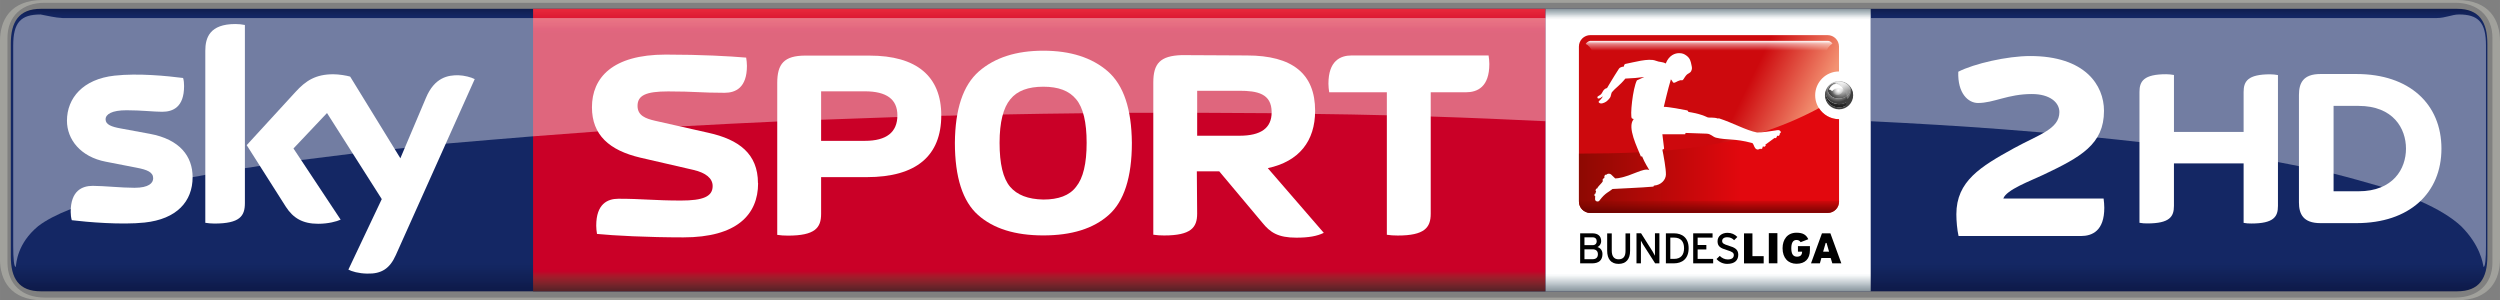 <?xml version="1.0" encoding="UTF-8"?>
<svg width="600" height="72.071" version="1.1" viewBox="0 0 158.75 19.069" xmlns="http://www.w3.org/2000/svg">
 <rect x="0" y="0" width="158.75" height="19.069" fill="#808080" stroke="none"/>
 <defs>
  <linearGradient id="e" x1=".008" x2=".992" gradientTransform="matrix(0 18.243 201.18 0 -549.11 -118.08)" gradientUnits="userSpaceOnUse">
   <stop stop-color="#0f1c4d" offset="0"/>
   <stop stop-color="#101e51" offset=".004"/>
   <stop stop-color="#101f54" offset=".008"/>
   <stop stop-color="#112157" offset=".012"/>
   <stop stop-color="#12225a" offset=".016"/>
   <stop stop-color="#13245d" offset=".02"/>
   <stop stop-color="#132560" offset=".023"/>
   <stop stop-color="#142662" offset=".027"/>
   <stop stop-color="#142764" offset=".031"/>
   <stop stop-color="#142764" offset=".062"/>
   <stop stop-color="#142764" offset=".125"/>
   <stop stop-color="#142764" offset=".25"/>
   <stop stop-color="#142764" offset=".5"/>
   <stop stop-color="#142764" offset=".75"/>
   <stop stop-color="#142764" offset=".875"/>
   <stop stop-color="#142764" offset=".891"/>
   <stop stop-color="#142764" offset=".898"/>
   <stop stop-color="#142763" offset=".902"/>
   <stop stop-color="#142763" offset=".906"/>
   <stop stop-color="#132662" offset=".91"/>
   <stop stop-color="#132661" offset=".914"/>
   <stop stop-color="#132560" offset=".918"/>
   <stop stop-color="#13255f" offset=".922"/>
   <stop stop-color="#12245d" offset=".926"/>
   <stop stop-color="#12245c" offset=".93"/>
   <stop stop-color="#12235b" offset=".934"/>
   <stop stop-color="#12235a" offset=".938"/>
   <stop stop-color="#112259" offset=".941"/>
   <stop stop-color="#112258" offset=".945"/>
   <stop stop-color="#112157" offset=".949"/>
   <stop stop-color="#112056" offset=".953"/>
   <stop stop-color="#102055" offset=".957"/>
   <stop stop-color="#102054" offset=".961"/>
   <stop stop-color="#101f53" offset=".965"/>
   <stop stop-color="#101e52" offset=".969"/>
   <stop stop-color="#0f1d50" offset=".973"/>
   <stop stop-color="#0f1d4f" offset=".977"/>
   <stop stop-color="#0f1c4e" offset=".98"/>
   <stop stop-color="#0f1c4d" offset=".984"/>
   <stop stop-color="#0e1b4c" offset=".988"/>
   <stop stop-color="#0e1b4b" offset=".992"/>
   <stop stop-color="#0e1a4a" offset=".996"/>
   <stop stop-color="#0e1949" offset="1"/>
  </linearGradient>
  <linearGradient id="a" x1="7.105e-15" x2="1" gradientTransform="matrix(0 -17.942 17.942 0 -256.79 -99.981)" gradientUnits="userSpaceOnUse">
   <stop stop-color="#552227" offset="0"/>
   <stop stop-color="#5a2227" offset=".004"/>
   <stop stop-color="#602228" offset=".008"/>
   <stop stop-color="#662329" offset=".012"/>
   <stop stop-color="#6c232a" offset=".016"/>
   <stop stop-color="#71232a" offset=".02"/>
   <stop stop-color="#77232a" offset=".023"/>
   <stop stop-color="#7d232a" offset=".027"/>
   <stop stop-color="#84222b" offset=".031"/>
   <stop stop-color="#8a212b" offset=".035"/>
   <stop stop-color="#90202b" offset=".039"/>
   <stop stop-color="#961f2b" offset=".043"/>
   <stop stop-color="#9d1d2b" offset=".047"/>
   <stop stop-color="#a31a2a" offset=".051"/>
   <stop stop-color="#a9172a" offset=".055"/>
   <stop stop-color="#b01329" offset=".059"/>
   <stop stop-color="#b70f29" offset=".062"/>
   <stop stop-color="#bd0829" offset=".066"/>
   <stop stop-color="#c40228" offset=".07"/>
   <stop stop-color="#c70028" offset=".074"/>
   <stop stop-color="#ca0027" offset=".078"/>
   <stop stop-color="#ca0027" offset=".094"/>
   <stop stop-color="#ca0027" offset=".125"/>
   <stop stop-color="#ca0027" offset=".25"/>
   <stop stop-color="#ca0027" offset=".5"/>
   <stop stop-color="#ca0027" offset=".75"/>
   <stop stop-color="#ca0027" offset=".875"/>
   <stop stop-color="#ca0027" offset=".906"/>
   <stop stop-color="#ca0027" offset=".914"/>
   <stop stop-color="#cb0028" offset=".918"/>
   <stop stop-color="#cc0029" offset=".922"/>
   <stop stop-color="#ce002a" offset=".926"/>
   <stop stop-color="#cf012a" offset=".93"/>
   <stop stop-color="#d1052b" offset=".934"/>
   <stop stop-color="#d2092c" offset=".938"/>
   <stop stop-color="#d40b2d" offset=".941"/>
   <stop stop-color="#d50d2e" offset=".945"/>
   <stop stop-color="#d60f2f" offset=".949"/>
   <stop stop-color="#d71130" offset=".953"/>
   <stop stop-color="#d91431" offset=".957"/>
   <stop stop-color="#da1732" offset=".961"/>
   <stop stop-color="#dc1933" offset=".965"/>
   <stop stop-color="#dd1a34" offset=".969"/>
   <stop stop-color="#df1c35" offset=".973"/>
   <stop stop-color="#e01d35" offset=".977"/>
   <stop stop-color="#e12036" offset=".98"/>
   <stop stop-color="#e22237" offset=".984"/>
   <stop stop-color="#e42439" offset=".988"/>
   <stop stop-color="#e6253a" offset=".992"/>
   <stop stop-color="#e7273a" offset=".996"/>
   <stop stop-color="#e8283b" offset="1"/>
  </linearGradient>
  <linearGradient id="f" x1="-1.4211e-14" x2="1" gradientTransform="matrix(0 17.949 -17.949 0 -214.32 -117.93)" gradientUnits="userSpaceOnUse">
   <stop stop-color="#88949b" offset="0"/>
   <stop stop-color="#94a0a7" offset=".004"/>
   <stop stop-color="#a1adb4" offset=".008"/>
   <stop stop-color="#adb8be" offset=".012"/>
   <stop stop-color="#bac4c9" offset=".016"/>
   <stop stop-color="#c7cfd4" offset=".02"/>
   <stop stop-color="#d5dbdf" offset=".023"/>
   <stop stop-color="#e2e6e9" offset=".027"/>
   <stop stop-color="#eff1f3" offset=".031"/>
   <stop stop-color="#f7f8f9" offset=".035"/>
   <stop stop-color="#fff" offset=".039"/>
   <stop stop-color="#fff" offset=".047"/>
   <stop stop-color="#fff" offset=".062"/>
   <stop stop-color="#fff" offset=".125"/>
   <stop stop-color="#fff" offset=".25"/>
   <stop stop-color="#fff" offset=".5"/>
   <stop stop-color="#fff" offset=".75"/>
   <stop stop-color="#fff" offset=".875"/>
   <stop stop-color="#fff" offset=".938"/>
   <stop stop-color="#fafbfc" offset=".941"/>
   <stop stop-color="#f6f8f9" offset=".945"/>
   <stop stop-color="#eef1f2" offset=".949"/>
   <stop stop-color="#e6eaec" offset=".953"/>
   <stop stop-color="#dee3e6" offset=".957"/>
   <stop stop-color="#d6dce0" offset=".961"/>
   <stop stop-color="#ced5d9" offset=".965"/>
   <stop stop-color="#c6ced3" offset=".969"/>
   <stop stop-color="#bec7cc" offset=".973"/>
   <stop stop-color="#b7c0c6" offset=".977"/>
   <stop stop-color="#afb9bf" offset=".98"/>
   <stop stop-color="#a7b2b9" offset=".984"/>
   <stop stop-color="#a0abb2" offset=".988"/>
   <stop stop-color="#98a4ab" offset=".992"/>
   <stop stop-color="#919da4" offset=".996"/>
   <stop stop-color="#89959c" offset="1"/>
  </linearGradient>
  <linearGradient id="k" x1="361.31" x2="493.7" y1="96.177" y2="160.01" gradientTransform="matrix(.031 0 0 .031 -221.56 -119.05)" gradientUnits="userSpaceOnUse">
   <stop stop-color="#cd090d" offset="0"/>
   <stop stop-color="#f39272" offset="1"/>
  </linearGradient>
  <linearGradient id="j" x1="285.2" x2="285.2" y1="49.936" y2="69.959" gradientTransform="matrix(.031 0 0 .031 -224 -117.43)" gradientUnits="userSpaceOnUse">
   <stop stop-color="#fff" offset="0"/>
   <stop stop-color="#fff" stop-opacity=".498" offset=".3"/>
   <stop stop-color="#fff" stop-opacity="0" offset="1"/>
  </linearGradient>
  <linearGradient id="i" x1="-29.473" x2="301.59" y1="395.42" y2="395.42" gradientTransform="matrix(.031 0 0 .031 -221.56 -119.04)" gradientUnits="userSpaceOnUse">
   <stop stop-color="#8e0902" offset="0"/>
   <stop stop-color="#e2080e" offset="1"/>
  </linearGradient>
  <linearGradient id="h" x1="331.92" x2="331.92" y1="457.25" y2="425.5" gradientTransform="matrix(.031 0 0 .031 -221.56 -119.04)" gradientUnits="userSpaceOnUse">
   <stop stop-color="#580000" stop-opacity=".863" offset="0"/>
   <stop stop-color="#740500" stop-opacity=".514" offset=".547"/>
   <stop stop-color="#800700" stop-opacity=".255" offset=".815"/>
   <stop stop-color="#8c0a00" stop-opacity="0" offset="1"/>
  </linearGradient>
  <radialGradient id="b" cx="470.81" cy="426.03" r="27.812" gradientTransform="matrix(-.042 .041 -.039 -.041 -169.47 -114.8)" gradientUnits="userSpaceOnUse">
   <stop stop-color="#fff" offset="0"/>
   <stop stop-color="#464646" offset=".5"/>
   <stop offset="1"/>
  </radialGradient>
  <radialGradient id="c" cx="477.3" cy="420.2" r="28.703" gradientTransform="matrix(.031 0 0 .031 -220.88 -125.91)" gradientUnits="userSpaceOnUse">
   <stop stop-color="#efefef" offset="0"/>
   <stop stop-color="#afafaf" offset=".55"/>
   <stop stop-color="#3f3f3f" offset="1"/>
  </radialGradient>
  <linearGradient id="g" x1="487.97" x2="486.58" y1="409.71" y2="424.71" gradientTransform="matrix(.031 0 0 .031 -220.89 -125.91)" gradientUnits="userSpaceOnUse">
   <stop stop-color="#fff" stop-opacity=".766" offset="0"/>
   <stop stop-color="#aaa" stop-opacity=".475" offset="1"/>
  </linearGradient>
  <radialGradient id="d" cx="413.12" cy="493.49" r="15.125" gradientTransform="matrix(.026 0 0 .026 -216.8 -125.57)" gradientUnits="userSpaceOnUse">
   <stop stop-color="#fff" offset="0"/>
   <stop stop-color="#fff" stop-opacity="0" offset="1"/>
  </radialGradient>
 </defs>
 <g transform="translate(322.79 118.48)">
  <path d="m-320.19-117.92c-1.419 0-1.915 0.841-1.915 2.225v13.489c0 1.393 0.496 2.225 1.915 2.225h153.43c1.41 0 1.919-0.832 1.919-2.225v-13.489c0-1.384-0.509-2.225-1.919-2.225z" fill="url(#e)" stroke-width="2.889"/>
  <path d="m-195.58-105.87c0.183-0.56 1.74-1.128 2.528-1.504 2.379-1.128 3.866-1.933 3.866-4.067 0-1.627-1.198-3.481-4.688-3.481-1.452 0-3.56 0.481-4.565 0.997-0.051 1.373 0.63 1.985 1.251 1.985 1.006 0 1.898-0.569 3.42-0.569 1.146 0 1.749 0.534 1.749 1.146 0 1.085-1.303 1.426-2.895 2.3-2.108 1.163-3.647 2.082-3.647 4.189 0 0.428 0.051 0.997 0.14 1.382h7.767c0.735 0 1.487-0.341 1.487-1.793 0-0.175-0.019-0.411-0.044-0.586h-6.367" fill="#fff" stroke-width=".738"/>
  <path d="m-288.94-117.92c-7e-3 5.883 5e-3 12.348 0 17.939h64.291c2e-3 -6.085 4e-3 -12.625 4e-3 -17.939z" fill="url(#a)" stroke-width=".87"/>
  <g fill="#fff">
   <g stroke-width=".87">
    <path d="m-274.66-106.85c0-1.866-1.209-2.768-3.145-3.197l-3.381-0.762c-0.613-0.14-1.121-0.333-1.121-0.946 0-0.666 0.525-0.92 1.944-0.92 1.673 0 2.067 0.088 3.583 0.088 0.701 0 1.419-0.324 1.419-1.708 0-0.167-0.02-0.359-0.048-0.526-1.025-0.088-2.847-0.192-5.107-0.192-3.39 0-4.686 1.472-4.686 3.346 0 1.761 1.104 2.733 3.066 3.197l3.381 0.78c0.788 0.184 1.218 0.535 1.218 1.025 0 0.666-0.604 0.92-2.015 0.92-1.673 0-2.444-0.114-3.968-0.114-0.692 0-1.41 0.324-1.41 1.708 0 0.167 0.02 0.35 0.048 0.526 1.034 0.105 3.232 0.219 5.483 0.219 3.399 0 4.748-1.445 4.748-3.442"/>
    <path d="m-247.76-114.98c-1.349 0.048-1.796 0.517-1.796 1.743v9.661c0.211 0.034 0.447 0.048 0.683 0.048 1.708 0 2.102-0.5 2.102-1.384l-0.02-2.697 3e-3 8e-3h1.419l2.733 3.258c0.508 0.631 1.007 0.955 2.164 0.955 0.788 0 1.314-0.097 1.743-0.306l-3.556-4.108c1.997-0.429 3.005-1.726 3.005-3.644 0-2.348-1.436-3.512-4.336-3.512zm0.99 2.264h2.68c1.139 0 2.05 0.176 2.05 1.366 0 1.007-0.684 1.489-2.05 1.489h-2.68z"/>
    <path d="m-271.64-114.95c-1.367 0-1.796 0.526-1.796 1.744v9.64c0.202 0.034 0.447 0.048 0.683 0.048 1.708 0 2.103-0.49 2.103-1.375v-2.339h2.899c3.162 0 4.731-1.367 4.731-3.924 0-2.479-1.568-3.793-4.546-3.793zm0.99 2.269h2.777c1.384 0 2.067 0.507 2.067 1.524 0 1.069-0.683 1.621-2.067 1.621h-2.777z"/>
    <path d="m-256.54-115.26c-1.726 0-3.083 0.438-4.091 1.314-1.007 0.885-1.507 2.391-1.524 4.537 0 2.19 0.5 3.723 1.472 4.582 0.972 0.867 2.357 1.296 4.143 1.296 1.795-9e-5 3.179-0.429 4.152-1.296 0.972-0.858 1.472-2.392 1.472-4.582-0.02-2.146-0.517-3.652-1.524-4.537-1.007-0.876-2.373-1.314-4.099-1.314zm0 2.286c0.955 0 1.638 0.254 2.085 0.797 0.447 0.535 0.666 1.454 0.666 2.768s-0.219 2.234-0.666 2.786c-0.42 0.561-1.13 0.814-2.085 0.814-0.972-0.02-1.664-0.289-2.111-0.814-0.447-0.535-0.666-1.454-0.666-2.786 0-1.314 0.236-2.233 0.683-2.768 0.438-0.543 1.139-0.797 2.093-0.797z"/>
    <path d="m-231.94-112.62h2.234c0.736 0 1.489-0.341 1.489-1.796 0-0.166-0.02-0.377-0.048-0.543h-8.689c-0.727 0-1.48 0.341-1.48 1.796 0 0.167 0.02 0.368 0.048 0.543h3.661v9.048c0.211 0.034 0.447 0.048 0.692 0.048 1.699 0 2.094-0.499 2.094-1.384v-7.716"/>
    <path d="m-310.56-107.23c0 1.542-1.007 2.663-3.048 2.882-1.472 0.157-3.618-0.027-4.625-0.149-0.048-0.157-0.07-0.368-0.07-0.526 0-1.349 0.727-1.655 1.402-1.655 0.709 0 1.822 0.123 2.654 0.123 0.911 0 1.183-0.307 1.183-0.604 0-0.385-0.368-0.543-1.069-0.675l-1.936-0.377c-1.612-0.307-2.47-1.419-2.47-2.602 0-1.437 1.016-2.645 3.022-2.864 1.507-0.166 3.346 0.02 4.354 0.149 0.048 0.167 0.061 0.333 0.061 0.517 0 1.34-0.71 1.629-1.393 1.629-0.516 0-1.331-0.097-2.26-0.097-0.937 0-1.331 0.254-1.331 0.578 0 0.333 0.377 0.473 0.963 0.578l1.848 0.341c1.901 0.35 2.715 1.428 2.715 2.75"/>
    <path d="m-307.24-105.58c0 0.823-0.324 1.296-1.936 1.296-0.211 0-0.394-0.02-0.578-0.048v-10.923c0-0.832 0.28-1.699 1.91-1.699 0.202 0 0.412 0.02 0.604 0.061v11.308"/>
    <path d="m-300.67-101.36c0.211 0.114 0.648 0.245 1.191 0.254 0.929 0.027 1.445-0.333 1.822-1.174l5.011-11.177c-0.211-0.114-0.666-0.236-1.042-0.245-0.64-7e-3 -1.507 0.123-2.058 1.445l-1.621 3.828-3.188-5.186c-0.202-0.061-0.701-0.149-1.069-0.149-1.13 0-1.752 0.412-2.4 1.121l-3.101 3.381 2.488 3.916c0.464 0.718 1.069 1.077 2.05 1.077 0.648 0 1.182-0.149 1.428-0.262l-2.996-4.52 2.129-2.251 3.478 5.466-2.12 4.476"/>
   </g>
   <path d="m-320.22-117.56c-1.25 1e-3 -1.732 0.501-1.732 1.972v12.735c0 0.788 0.048 1.324 0.159 1.324 0.048-0.245 0.077-1.47 1.426-2.591 0.491-0.377 1.186-0.738 2.07-1.088 2.779-0.955 5.433-1.59 7.746-2.028 0.275-0.034 0.565-0.102 0.803-0.144 0.849-0.153 1.74-0.294 2.514-0.422 0.328-0.041 0.675-0.104 0.958-0.148 0.917-0.134 1.839-0.262 2.616-0.37 1.148-0.149 2.304-0.289 3.274-0.408 0.924-0.112 1.866-0.207 2.655-0.292h4e-3c0.211-0.027 0.431-0.048 0.64-0.068 0.903-0.104 1.836-0.194 2.612-0.271 1.919-0.162 3.898-0.337 5.538-0.465 1.435-0.113 2.89-0.221 4.112-0.31 1.818-0.112 3.69-0.228 5.25-0.32 2.144-0.115 4.316-0.232 6.144-0.31 0.965-0.041 1.958-0.08 2.785-0.112l4.845-0.172c0.928-0.027 1.848-0.054 2.785-0.081 0.335 5e-3 0.71-0.014 1.007-0.02 1.002-0.027 2.036-0.048 2.901-0.061 1.699-0.034 3.406-0.061 5.105-0.078 0.972-7e-3 1.946-0.02 2.919-0.027 0.503-7e-3 1.023-4e-3 1.532-4e-3h2.785l4.728 0.027c0.92 0.02 1.849 0.027 2.76 0.048 1.533 0.014 3.051 0.048 4.567 0.085 0.934 0.027 1.858 0.054 2.775 0.078 2.479 0.079 4.913 0.185 7.295 0.299v-6.552h-94.176c-0.484-0.02-0.965-0.15-1.398-0.226z" opacity=".4" stroke-width="2.242"/>
  </g>
  <path d="m-320.06-118.48c-2.094 0-2.732 1.304-2.732 2.609v13.851c0 1.305 0.638 2.609 2.732 2.609h153.28c2.094 0 2.739-1.304 2.739-2.609v-13.851c0-1.305-0.646-2.609-2.739-2.609zm0.095 0.176h153.08c1.41 0 2.366 0.832 2.366 2.225v14.27c0 1.393-0.956 2.225-2.366 2.225h-153.07c-1.41 0-2.362-0.832-2.362-2.225v-14.27c0-1.393 0.952-2.225 2.362-2.225z" fill="#a1a19c" stroke-width=".87"/>
  <g stroke-width="1">
   <path d="m-204-117.92h-20.647v17.942h20.647z" fill="url(#f)"/>
   <path d="m-210.47-101.76h0.545v-1.915h-0.545z"/>
   <path d="m-208.62-102.5h0.263c0 0.197-0.094 0.319-0.319 0.319-0.244 0-0.366-0.16-0.366-0.535 0-0.3 0.085-0.526 0.329-0.526 0.131 0 0.206 0.056 0.263 0.141l0.488-0.188c-0.131-0.272-0.329-0.413-0.751-0.413-0.573 0-0.883 0.422-0.883 0.986 0 0.62 0.357 0.986 0.883 0.986 0.554 0 0.854-0.319 0.854-0.864v-0.254h-0.761v0.347"/>
   <path d="m-221.67-102.02h-0.507v-0.629h0.516c0.216 0 0.338 0.113 0.338 0.31 0 0.188-0.094 0.319-0.347 0.319zm-0.507-1.39h0.516c0.188 0 0.263 0.113 0.263 0.254 0 0.122-0.075 0.244-0.263 0.244h-0.516zm0.826 0.62c0.131-0.066 0.235-0.188 0.235-0.385 0-0.319-0.216-0.488-0.545-0.488h-0.789v1.906h0.76c0.422 0 0.657-0.197 0.657-0.592 0-0.263-0.169-0.404-0.319-0.441"/>
   <path d="m-219.57-102.54c0 0.347-0.141 0.526-0.441 0.526-0.282 0-0.432-0.188-0.432-0.545v-1.099h-0.291v1.099c0 0.526 0.244 0.836 0.723 0.836 0.469 0 0.732-0.291 0.732-0.826v-1.108h-0.291v1.117"/>
   <path d="m-217.7-102.69v0.451c-0.028-0.047-0.103-0.188-0.15-0.272l-0.732-1.155h-0.291v1.906h0.282v-1.437c0.028 0.056 0.094 0.169 0.131 0.235l0.77 1.202h0.272v-1.906h-0.282v0.976"/>
   <path d="m-214.99-102.64h0.554v-0.282h-0.554v-0.469h0.948v-0.272h-1.23v1.906h1.268v-0.282h-0.986v-0.601"/>
   <path d="m-213.02-102.88c-0.329-0.094-0.413-0.16-0.413-0.3 0-0.122 0.094-0.235 0.319-0.235 0.188 0 0.329 0.066 0.441 0.188l0.206-0.206c-0.169-0.169-0.366-0.263-0.629-0.263-0.347 0-0.629 0.206-0.629 0.535 0 0.338 0.197 0.441 0.601 0.563 0.319 0.094 0.432 0.169 0.432 0.31 0 0.188-0.131 0.282-0.394 0.282-0.188 0-0.376-0.094-0.498-0.225l-0.206 0.197c0.16 0.188 0.404 0.31 0.676 0.31 0.488 0 0.704-0.235 0.704-0.582 0-0.338-0.225-0.46-0.61-0.573"/>
   <path d="m-211.51-103.66h-0.535v1.906h1.249v-0.46h-0.714v-1.446"/>
   <path d="m-216.49-102.04h-0.235v-1.352h0.235c0.451 0 0.638 0.272 0.638 0.676s-0.188 0.676-0.638 0.676zm0-1.624h-0.516v1.906h0.516c0.507 0 0.929-0.282 0.929-0.958 0-0.667-0.413-0.948-0.929-0.948"/>
   <path d="m-207.02-102.5 0.16-0.554h0.056l0.16 0.554zm0.46-1.164h-0.535l-0.695 1.906h0.563l0.094-0.338h0.592l0.103 0.338h0.573l-0.695-1.906"/>
   <path d="m-221.8-116.25c-0.404 0-0.729 0.325-0.729 0.729v9.83c0 0.404 0.325 0.729 0.729 0.729h15.058c0.404 0 0.729-0.325 0.729-0.729v-5.221c-0.836-1e-3 -1.513-0.679-1.513-1.515 0-0.836 0.677-1.514 1.513-1.515v-1.579c0-0.404-0.325-0.729-0.729-0.729z" fill="url(#k)"/>
   <path d="m-222.1-115.69c0.176 0.079 0.325 0.252 0.446 0.526h14.841c0.033-0.229 0.174-0.407 0.386-0.551-0.088-0.109-0.187-0.169-0.296-0.172h-15.091c-0.124 0.031-0.221 0.095-0.285 0.198z" fill="url(#j)"/>
   <path d="m-222.5-115.71c-8e-4 3e-3 -1e-3 6e-3 -2e-3 9e-3v2.785zm15.212 4.094-5e-3 7e-3c-4.948 2.664-10.072 2.864-15.209 2.884-1e-3 1e-5 -2e-3 0-3e-3 0h-0.021v3.037c0 0.404 0.325 0.728 0.729 0.728h15.058c0.404 0 0.729-0.324 0.729-0.728v-5.222c-0.538-6.7e-4 -1.01-0.282-1.278-0.706z" fill="url(#i)"/>
   <path d="m-222.52-105.74v0.051c0 0.404 0.325 0.728 0.729 0.728h15.058c0.404 0 0.729-0.324 0.729-0.728v-0.051z" fill="url(#h)"/>
   <path d="m-206.02-113.28c-0.39 0-0.706 0.239-0.706 0.533 0 0.294 0.316 0.532 0.706 0.532 0.39 0 0.706-0.238 0.706-0.532 0-0.294-0.316-0.533-0.706-0.533zm0.754 0.392c0.052 0.093 0.082 0.198 0.082 0.308 0 0.393-0.372 0.711-0.831 0.711-0.458 0-0.83-0.318-0.83-0.711 0-0.067 0.011-0.132 0.031-0.194-0.041 0.095-0.064 0.199-0.064 0.307 0 0.45 0.389 0.814 0.869 0.814 0.48 0 0.869-0.364 0.869-0.814 0-0.155-0.046-0.299-0.126-0.422z" fill="url(#b)"/>
   <path d="m-206.01-113.33c-0.495 0-0.897 0.402-0.897 0.897s0.402 0.896 0.897 0.896c0.495 0 0.896-0.401 0.896-0.896s-0.401-0.897-0.896-0.897zm-0.286 0.086c6e-3 7.7e-4 0.174-0.05 0.284-0.043 0.121 7e-3 0.433 0.055 0.581 0.257 0.274 0.373-0.036 0.607-0.086 0.652-3e-3 -0.034-0.061-0.267-0.12-0.371-0.034-0.06-0.092-0.133-0.127-0.174-0.057-0.065-0.113-0.108-0.182-0.161-0.238-0.056-0.041 0.01 0.038 0.066 0 0 0.333 0.294 0.362 0.654-0.124 0.081-0.294 0.143-0.47 0.143-0.39 0-0.695-0.235-0.695-0.529 0.071-0.364 0.276-0.404 0.289-0.433 0.039-0.024 0.083-0.041 0.124-0.061zm0.294 1.585c-0.791-0.051-0.956-0.706-0.8-1.115-0.173 0.41 0.188 0.885 0.797 0.907 0.348 2e-3 0.46-0.126 0.46-0.126s-2e-3 0.08-0.011 0.122c-9e-3 0.046-0.024 0.096-0.024 0.096-0.139 0.088-0.176 0.092-0.422 0.116z" fill="url(#c)"/>
   <path d="m-205.51-112.32c-0.022-0.082-0.031-0.134-0.048-0.197-2e-3 -6e-3 -0.027-0.095-0.03-0.101-0.109-0.304-0.256-0.397-0.444-0.516-0.054-0.047-0.195-0.113-0.26-0.13 0.075-0.026 0.102-0.022 0.14-0.035 0.187-6e-3 0.36 0.01 0.56 0.115 0.225 0.118 0.347 0.289 0.348 0.484 1.1e-4 0.059-5e-3 0.099-0.019 0.15-0.028 0.101-0.072 0.188-0.152 0.302-0.031 0.039-0.058 0.05-0.078 0.042-0.019-7e-3 -5e-3 -0.074-0.016-0.114z" fill="url(#g)"/>
   <circle cx="-206.13" cy="-112.83" r=".39" fill="url(#d)"/>
  </g>
  <g fill="#fff">
   <path d="m-206.44-112.72c0.12-0.136 0.307-0.212 0.632-0.164-0.1-0.122-0.22-0.211-0.351-0.281-0.276 0.057-0.399 0.194-0.468 0.359 0.05 0.015 0.097 0.026 0.187 0.086z" stroke="#fff" stroke-width=".031px"/>
   <path d="m-221.54-106.13c0-0.028 0.019-0.047 0.037-0.047h0.019c0.01-0.056 0.028-0.122 0.047-0.169l-0.019-0.01c-0.019-0.01-0.028-0.028-0.01-0.056l0.019-0.056c0.01-0.028 0.028-0.047 0.047-0.037l0.019 0.01c0.103-0.216 0.291-0.31 0.385-0.507l-0.019-0.01c-0.019 0-0.019-0.028-0.01-0.056l0.028-0.056c0.01-0.019 0.028-0.037 0.037-0.028h0.019c0.01-0.028 0.028-0.056 0.047-0.094l-0.019-0.01c-0.01-0.01-0.01-0.037 0.01-0.056l0.028-0.047c0.019-0.028 0.037-0.037 0.056-0.028v0.01h0.028l0.019-0.028c0.094-0.066 0.206-0.056 0.282 0 0.056 0.047 0.263 0.253 0.263 0.253s0.15 0 0.225-0.019c0.873-0.15 1.577-0.676 1.944-0.507-0.122-0.197-0.254-0.432-0.329-0.582l-0.131-0.291-0.075 0.01c-0.225-0.573-0.883-1.85-0.469-2.357 0.037-0.037-0.075-0.037-0.103-0.066-0.131-0.122 0.056-1.915 0.319-2.413l0.469-0.216c-0.422 0.056-0.695 0.084-1.202 0.103-0.366 0.451-0.638 0.601-0.854 0.864-0.037 0.037-0.075 0.291-0.103 0.319-0.056 0.094-0.169 0.216-0.263 0.282-0.16 0.103-0.357 0.169-0.46 0.056-0.028-0.037-0.028-0.047-0.01-0.066 0.047-0.075 0.206-0.178 0.254-0.329-0.113 0.085-0.178 0.141-0.282 0.141-0.047 0.01-0.085-0.094-0.037-0.131 0.15-0.094 0.216-0.113 0.291-0.263 0.066-0.141 0.16-0.244 0.3-0.272 0 0 0.413-0.704 0.751-1.221 0.094-0.141 0.319-0.141 0.319-0.141s0-0.141 0.094-0.169c0.498-0.094 1.484-0.385 1.925-0.206 0.282 0.113 0.394 0.047 0.638 0.178 0.216-0.545 0.61-0.657 0.845-0.657 0.206 0 0.329 0.047 0.488 0.169 0.206 0.16 0.254 0.338 0.3 0.582 0.037 0.169 0.056 0.235-0.019 0.394-0.047 0.094-0.131 0.113-0.235 0.188-0.16 0.122-0.235 0.338-0.3 0.376-0.047 0.037-0.094-0.01-0.178 0.019-0.206 0.056-0.272 0.16-0.404 0.15-0.047-0.01-0.085-0.131-0.169-0.216-0.206 0.685-0.385 1.483-0.451 1.746 0.319 0 1.202 0.169 1.474 0.225 0.085 0.01 0.047 0.094 0.113 0.103 0.103 0.019 0.657 0.084 1.211 0.347 0.122 0.028 0.394-0.019 0.629 0.066 0.028 0.019 0.037-0.019 0.075-0.01 0.92 0.3 1.69 0.751 2.422 0.901 0.282 0.01 0.911-0.094 1.174-0.131 0.113-0.019 0.254-0.066 0.329 0.084 0.019 0.037-0.01 0.056-0.056 0.113l-0.028 0.028 0.019 0.019c0.01 0.01 0 0.037-0.019 0.056l-0.047 0.037c-0.019 0.019-0.047 0.019-0.056 0.01l-0.019-0.019-0.056 0.037 0.019 0.019c0.01 0.019 0 0.047-0.028 0.056l-0.047 0.037c-0.019 0.019-0.047 0.019-0.056 0.01l-0.01-0.019c-0.188 0.141-0.385 0.282-0.601 0.441l0.029 0.028c0.01 0.01 0 0.037-0.028 0.056l-0.047 0.037c-0.019 0.01-0.047 0.019-0.056 0l-0.019-0.028-0.066 0.056 0.019 0.028c0.01 0.01 0 0.037-0.019 0.047l-0.047 0.037c-0.028 0.019-0.047 0.019-0.056 0.01l-0.028-0.028c-0.094 0.066-0.206 0.103-0.319-0.028-0.085-0.103-0.113-0.319-0.206-0.329-1.117-0.3-1.596-0.169-2.291-0.338-0.206-0.056-0.319-0.244-0.582-0.253-0.563-0.019-0.732-0.028-1.343-0.047-0.028 0.085-0.028 0.085-0.028 0.085h-1.446l0.103 0.845c0.019 0.094 0 0.094-0.103 0.131 0.075 0.366 0.235 1.221 0.225 1.587-0.01 0.329-0.3 0.657-0.742 0.695-0.066 0.01-0.01 0.066-0.066 0.066-0.685 0.066-2.169 0.122-2.582 0.15-0.225 0.197-0.451 0.225-0.836 0.742-0.075 0.103-0.272 0.047-0.272-0.085 0-0.056 0-0.15 0.01-0.197l-0.028-0.01c-0.01 0-0.028-0.019-0.019-0.047v-0.056" stroke-width="1"/>
   <path d="m-180.32-110.1v-2.54c0-0.683 0.271-1.121 1.69-1.121 0.175 0 0.324 0.02 0.491 0.048v8.313c0 0.683-0.271 1.113-1.69 1.113-0.174 0-0.324-7e-3 -0.491-0.041v-3.775h-4.424v2.698c0 0.683-0.271 1.113-1.69 1.113-0.174 0-0.315-7e-3 -0.499-0.041v-8.313c0-0.683 0.28-1.121 1.699-1.121 0.174 0 0.315 0.02 0.491 0.048v3.618h4.423" stroke-width=".87"/>
   <path d="m-175.44-113.78c-1.104 0-1.366 0.578-1.366 1.332v6.823c0 0.727 0.262 1.314 1.366 1.314h2.286c3.364 0 5.396-1.909 5.396-4.73 0-2.829-2.032-4.739-5.396-4.739zm0.833 2.024h1.585c2.199 0 3.013 1.428 3.013 2.716 0 1.279-0.815 2.706-3.013 2.706h-1.585z" stroke-width=".87"/>
   <path d="m-166.66-117.56c-0.421 0-0.844 0.226-1.405 0.226h-35.931v6.552c2.882 0.14 5.671 0.309 8.351 0.51 0.955 0.074 1.955 0.156 2.785 0.226 2.058 0.175 4.046 0.369 5.929 0.588 3.224 0.359 6.184 0.789 8.802 1.271 0.452 0.082 0.928 0.182 1.324 0.26 0.758 0.148 1.538 0.328 2.193 0.471 1.046 0.259 2.144 0.577 3.067 0.842 0.851 0.264 1.711 0.627 2.447 0.915 1.113 0.491 1.98 1.017 2.584 1.577 1.218 1.209 1.385 2.346 1.429 2.591 0.113 0 0.155-0.536 0.155-1.324v-12.735c0-1.472-0.48-1.972-1.732-1.972z" opacity=".4" stroke-width="2.242"/>
  </g>
 </g>
</svg>
